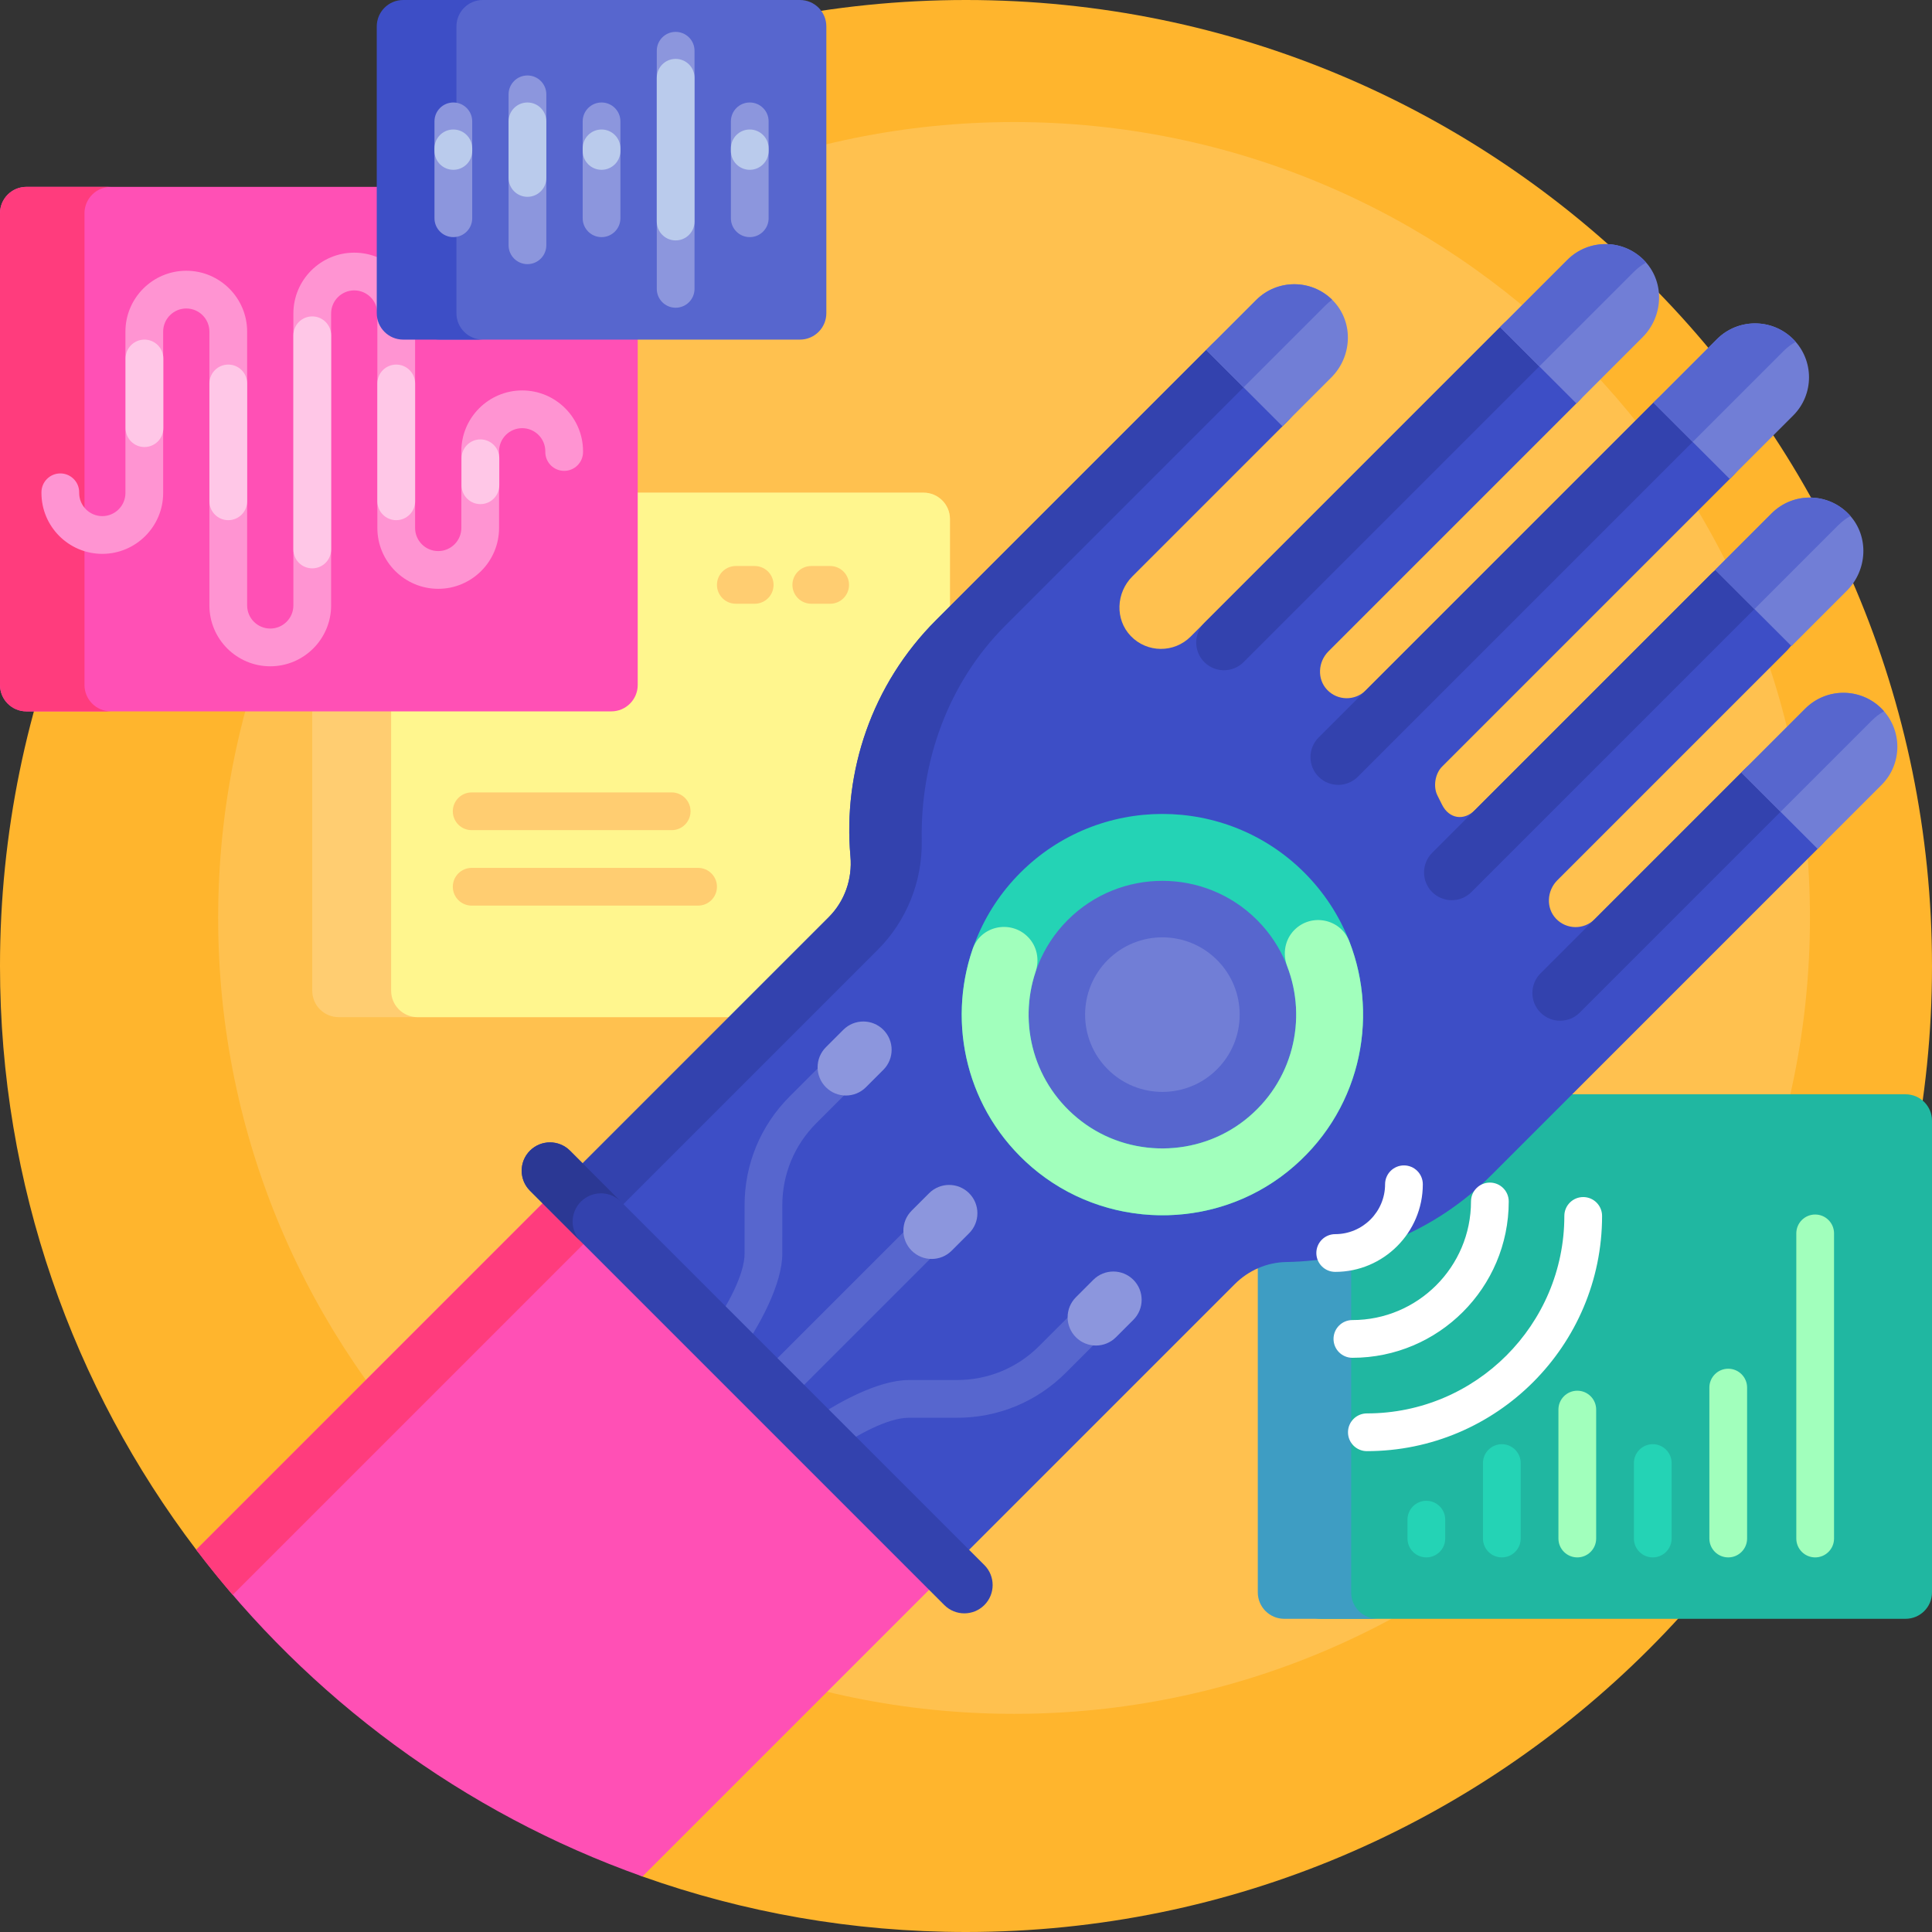 <svg id="Capa_1" enable-background="new 0 0 512 512" height="512" viewBox="0 0 512 512" width="512" xmlns="http://www.w3.org/2000/svg"><rect x="0" y="0" width="512" height="512" fill="#333333" stroke="none"/><g><path d="m512 256c0 141.385-114.615 256-256 256-30.077 0-58.942-5.187-85.75-14.715-6.241-2.218-1.71-12.302-7.718-14.98-33.273-14.833-62.798-36.555-86.763-63.356-4.576-5.117-19.61-2.79-23.768-8.265-32.633-42.969-52.001-96.565-52.001-154.684 0-141.385 114.615-256 256-256s256 114.615 256 256z" fill="#ffb52d"/><path d="m479.655 243.266c0 116.489-94.433 210.921-210.921 210.921s-210.922-94.432-210.922-210.921 94.433-210.921 210.922-210.921 210.921 94.433 210.921 210.921z" fill="#ffc14f"/><path d="m82.75 262.556v-125c0-3.866 3.134-7 7-7h155c3.866 0 7 3.134 7 7v125c0 3.866-3.134 7-7 7h-155c-3.866 0-7-3.134-7-7z" fill="#ffcd71"/><path d="m244.75 269.556h-134.095c-3.866 0-7-3.134-7-7v-125c0-3.866 3.134-7 7-7h134.095c3.866 0 7 3.134 7 7v125c0 3.866-3.134 7-7 7z" fill="#fff68e"/><path d="m200 160h-5c-2.761 0-5-2.239-5-5 0-2.761 2.239-5 5-5h5c2.761 0 5 2.239 5 5 0 2.761-2.239 5-5 5zm20 0h-5c-2.761 0-5-2.239-5-5 0-2.761 2.239-5 5-5h5c2.761 0 5 2.239 5 5 0 2.761-2.239 5-5 5zm-37 55c0-2.761-2.239-5-5-5h-53c-2.761 0-5 2.239-5 5 0 2.761 2.239 5 5 5h53c2.761 0 5-2.239 5-5zm7 20c0-2.761-2.239-5-5-5h-60c-2.761 0-5 2.239-5 5 0 2.761 2.239 5 5 5h60c2.761 0 5-2.239 5-5z" fill="#ffcd71"/><path d="m343 422v-125c0-3.866 3.134-7 7-7h155c3.866 0 7 3.134 7 7v125c0 3.866-3.134 7-7 7h-155c-3.866 0-7-3.134-7-7z" fill="#20b7a1"/><path d="m365.068 429h-24.737c-3.866 0-7-3.134-7-7v-125c0-3.866 3.134-7 7-7h24.737c-3.866 0-7 3.134-7 7v125c0 3.866 3.134 7 7 7z" fill="#3e9dc3"/><path d="m481.04 321.859c2.761 0 5 2.239 5 5v80.867c0 2.761-2.239 5-5 5-2.761 0-5-2.239-5-5v-80.867c0-2.762 2.239-5 5-5zm-28.04 45.867v40c0 2.761 2.239 5 5 5 2.761 0 5-2.239 5-5v-40c0-2.761-2.239-5-5-5-2.761 0-5 2.239-5 5zm-40 5.827v34.173c0 2.761 2.239 5 5 5 2.761 0 5-2.239 5-5v-34.173c0-2.761-2.239-5-5-5-2.761 0-5 2.239-5 5z" fill="#a1ffbc"/><path d="m373 402.726v5c0 2.761 2.239 5 5 5 2.761 0 5-2.239 5-5v-5c0-2.761-2.239-5-5-5-2.761 0-5 2.239-5 5zm60-15v20c0 2.761 2.239 5 5 5 2.761 0 5-2.239 5-5v-20c0-2.761-2.239-5-5-5-2.761 0-5 2.239-5 5zm-40 0v20c0 2.761 2.239 5 5 5 2.761 0 5-2.239 5-5v-20c0-2.761-2.239-5-5-5-2.761 0-5 2.239-5 5z" fill="#24d3b5"/><path d="m0 181.521v-125c0-3.866 3.134-7 7-7h155c3.866 0 7 3.134 7 7v125c0 3.866-3.134 7-7 7h-155c-3.866 0-7-3.134-7-7z" fill="#ff50b5"/><path d="m29.389 188.521h-22.389c-3.866 0-7-3.134-7-7v-125c0-3.866 3.134-7 7-7h22.389c-3.866 0-7 3.134-7 7v125c0 3.867 3.133 7 7 7z" fill="#ff3c7d"/><path d="m154.513 119.596v.188c0 2.762-2.238 5-5 5s-5-2.238-5-5v-.188c0-3.378-2.749-6.127-6.127-6.127-3.379 0-6.128 2.749-6.128 6.127v20.318c0 8.893-7.234 16.127-16.127 16.127s-16.127-7.234-16.127-16.127v-56.829c0-3.379-2.749-6.127-6.127-6.127-3.379 0-6.127 2.748-6.127 6.127v77.362c0 8.893-7.234 16.127-16.127 16.127s-16.127-7.234-16.127-16.127v-72.569c0-3.379-2.748-6.127-6.127-6.127-3.378 0-6.127 2.748-6.127 6.127v42.771c0 8.893-7.235 16.127-16.128 16.127s-16.127-7.234-16.127-16.127v-.188c0-2.762 2.238-5 5-5s5 2.238 5 5v.188c0 3.378 2.749 6.127 6.127 6.127 3.379 0 6.128-2.749 6.128-6.127v-42.771c0-8.893 7.234-16.127 16.127-16.127s16.127 7.234 16.127 16.127v72.569c0 3.379 2.749 6.127 6.127 6.127 3.379 0 6.127-2.748 6.127-6.127v-77.362c0-8.893 7.234-16.127 16.127-16.127s16.127 7.234 16.127 16.127v56.829c0 3.378 2.748 6.127 6.127 6.127 3.378 0 6.127-2.749 6.127-6.127v-20.318c0-8.893 7.235-16.127 16.128-16.127s16.127 7.234 16.127 16.127z" fill="#ff94d2"/><path d="m60.496 137.851c-2.761 0-5-2.239-5-5v-31.234c0-2.761 2.239-5 5-5 2.761 0 5 2.239 5 5v31.234c0 2.761-2.238 5-5 5zm49.51-5v-31.234c0-2.761-2.239-5-5-5-2.761 0-5 2.239-5 5v31.234c0 2.761 2.239 5 5 5 2.762 0 5-2.239 5-5zm-66.723-19.383v-18.468c0-2.761-2.239-5-5-5-2.761 0-5 2.239-5 5v18.468c0 2.761 2.239 5 5 5 2.762 0 5-2.238 5-5zm89.032 15.128v-7.149c0-2.761-2.239-5-5-5-2.761 0-5 2.239-5 5v7.149c0 2.761 2.239 5 5 5 2.762 0 5-2.239 5-5zm-44.565 17.021v-56.766c0-2.761-2.239-5-5-5-2.761 0-5 2.239-5 5v56.766c0 2.761 2.239 5 5 5 2.761 0 5-2.239 5-5z" fill="#ffc7e7"/><path d="m251.742 415.794-81.491 81.491c-47.409-16.849-88.384-47.275-118.249-86.601l97.316-97.315z" fill="#ff50b5"/><path d="m161.776 322.548-100.107 100.107c-3.339-3.89-6.564-7.882-9.668-11.97l98.956-98.956z" fill="#ff3c7d"/><path d="m109.564 83v-76c0-3.866 3.134-7 7-7h95.424c3.866 0 7 3.134 7 7v76c0 3.866-3.134 7-7 7h-95.424c-3.866 0-7-3.134-7-7z" fill="#5766ce"/><path d="m127.962 90h-21.116c-3.866 0-7-3.134-7-7v-76c0-3.866 3.134-7 7-7h21.116c-3.866 0-7 3.134-7 7v76c0 3.866 3.134 7 7 7z" fill="#3d4ec6"/><path d="m125.141 32.16v25.68c0 2.761-2.239 5-5 5s-5-2.239-5-5v-25.68c0-2.762 2.239-5 5-5s5 2.238 5 5zm14.639-12.16c-2.761 0-5 2.239-5 5v40c0 2.761 2.239 5 5 5s5-2.239 5-5v-40c0-2.761-2.239-5-5-5zm19.637 7.16c-2.761 0-5 2.238-5 5v25.68c0 2.761 2.239 5 5 5s5-2.239 5-5v-25.68c0-2.762-2.238-5-5-5zm39.277 0c-2.761 0-5 2.238-5 5v25.68c0 2.761 2.239 5 5 5s5-2.239 5-5v-25.68c0-2.762-2.239-5-5-5zm-19.638-18.713c-2.761 0-5 2.239-5 5v63.106c0 2.761 2.239 5 5 5s5-2.239 5-5v-63.106c0-2.761-2.239-5-5-5z" fill="#8c96dd"/><path d="m125.141 39.319v.681c0 2.761-2.239 5-5 5s-5-2.239-5-5v-.681c0-2.762 2.239-5 5-5s5 2.239 5 5zm14.639-12.159c-2.761 0-5 2.239-5 5v15c0 2.761 2.239 5 5 5s5-2.239 5-5v-15c0-2.762-2.239-5-5-5zm58.914 7.159c-2.761 0-5 2.238-5 5v.681c0 2.761 2.239 5 5 5s5-2.239 5-5v-.681c0-2.761-2.239-5-5-5zm-19.638-18.713c-2.761 0-5 2.239-5 5v38.106c0 2.761 2.239 5 5 5s5-2.239 5-5v-38.106c0-2.761-2.239-5-5-5zm-19.639 18.713c-2.761 0-5 2.238-5 5v.681c0 2.761 2.239 5 5 5s5-2.239 5-5v-.681c0-2.761-2.238-5-5-5z" fill="#bacbec"/><path d="m482.566 224.078-87.352 87.352c-15.035 15.035-34.644 22.709-54.349 23.021-5.125.081-10.002 2.222-13.626 5.846l-74.567 74.567-102.425-102.425 69.376-69.376c4.236-4.236 6.289-10.141 5.755-16.107-2.003-22.402 5.569-45.499 22.716-62.646l73.074-73.074c5.745-5.746 15.164-5.579 20.696.5 5.181 5.693 4.681 14.561-.763 20.004l-41.017 41.017c-4.321 4.321-4.647 11.409-.406 15.809 4.321 4.482 11.458 4.531 15.842.148l82.796-82.796c5.745-5.745 15.164-5.578 20.696.5 5.181 5.693 4.681 14.561-.763 20.004l-66.199 66.199c-2.768 2.768-3.049 7.314-.365 10.163 2.777 2.949 7.42 3.001 10.263.158l76.702-76.702c5.444-5.443 14.311-5.944 20.004-.762 6.079 5.532 6.245 14.951.5 20.696l-76.987 76.987c-1.853 1.853-2.411 5.288-1.239 7.632l1.239 2.478c1.853 3.707 5.767 4.342 8.698 1.411l62.569-62.569c5.745-5.745 15.164-5.579 20.696.5 5.181 5.693 4.681 14.561-.763 20.004l-60.66 60.66c-2.768 2.768-3.049 7.315-.365 10.165 2.777 2.948 7.419 3 10.262.157l39.456-39.455c5.443-5.443 14.311-5.944 20.004-.763 6.08 5.532 6.247 14.951.502 20.697z" fill="#3d4ec6"/><path d="m266.479 165.725c-15.496 15.496-22.589 36.433-22.208 56.979.201 10.873-4.011 21.36-11.7 29.049l-71.505 71.505-10.819-10.819 69.375-69.375c4.235-4.236 6.289-10.141 5.755-16.107-2.003-22.402 5.569-45.499 22.717-62.646l73.074-73.074c5.557-5.557 14.549-5.583 20.138-.079-.614.443-1.201.94-1.753 1.493zm152.717-79.1c0-.001 0-.001 0-.001-5.505-6.28-15.07-6.515-20.879-.706l-79.155 79.155c-2.871 2.871-2.872 7.526 0 10.398 2.871 2.871 7.527 2.871 10.398 0l86.433-86.433c.974-.975 2.054-1.778 3.203-2.413zm43.151 117.234-54.096 54.096c-2.871 2.871-2.871 7.526 0 10.397s7.526 2.872 10.398 0l61.375-61.375c.974-.975 2.054-1.778 3.203-2.412 0-.001 0-.001 0-.001-5.506-6.279-15.071-6.515-20.88-.705zm11.966-51.038v-.001c-5.505-6.28-15.07-6.515-20.879-.706l-73.895 73.895c-2.871 2.872-2.871 7.526 0 10.398 2.871 2.871 7.526 2.871 10.398 0l81.173-81.174c.975-.974 2.055-1.777 3.203-2.412zm-14.499-46.157c0-.001 0-.001 0-.001-5.505-6.28-15.07-6.515-20.879-.706l-89.492 89.492c-2.871 2.871-2.871 7.526 0 10.397 2.871 2.872 7.526 2.872 10.398 0l96.77-96.77c.975-.974 2.054-1.778 3.203-2.412z" fill="#3342ae"/><path d="m339.399 300.24c-17.316 17.316-45.391 17.316-62.707 0s-17.316-45.391 0-62.707 45.391-17.316 62.707 0 17.316 45.391 0 62.707z" fill="#5766ce"/><path d="m322.529 283.369c-7.999 7.999-20.967 7.999-28.966 0s-7.999-20.967 0-28.966 20.967-7.999 28.966 0 7.999 20.967 0 28.966z" fill="#717ed6"/><path d="m498.633 208.01-16.948 16.948-20.219-20.219 16.948-16.948c5.583-5.583 14.635-5.583 20.219 0 5.583 5.584 5.583 14.636 0 20.219zm-9.198-51.459c5.444-5.443 5.944-14.311.763-20.004-5.532-6.079-14.951-6.245-20.696-.5l-14.958 14.958 20.219 20.219zm-156.544-77.037-13.241 13.24 20.219 20.219 12.955-12.955c5.444-5.443 5.944-14.311.763-20.004-5.532-6.079-14.951-6.246-20.696-.5zm142.33 30.594c5.583-5.583 5.583-14.635 0-20.219s-14.635-5.583-20.219 0l-16.825 16.826 20.219 20.219zm-39.162-40.736c-5.532-6.079-14.951-6.246-20.696-.5l-17.825 17.825 20.219 20.219 17.539-17.539c5.444-5.444 5.944-14.311.763-20.005z" fill="#717ed6"/><path d="m472.679 93.008-24.104 24.104-10.398-10.397 16.825-16.826c5.81-5.81 15.374-5.574 20.879.706v.001c-1.148.634-2.228 1.438-3.202 2.412zm5.735 94.784-16.948 16.948 10.398 10.398 24.227-24.227c.974-.975 2.054-1.778 3.203-2.412 0-.001 0-.001 0-.001-5.506-6.281-15.07-6.516-20.88-.706zm8.764-48.626c.975-.974 2.054-1.778 3.203-2.412v-.001c-5.505-6.28-15.07-6.515-20.879-.706l-14.958 14.958 10.398 10.397zm-154.287-59.652-13.24 13.24 9.9 9.899 21.726-21.726c.553-.553 1.14-1.05 1.753-1.493-5.591-5.503-14.583-5.477-20.139.08zm82.472-10.642-17.825 17.825 10.398 10.397 25.103-25.103c.974-.974 2.054-1.778 3.203-2.412 0-.001 0-.001 0-.001-5.505-6.28-15.07-6.515-20.879-.706z" fill="#5766ce"/><path d="m253.005 327.108-43.714 43.714c-1.953 1.953-5.119 1.953-7.071 0s-1.953-5.118 0-7.071l43.714-43.714c1.953-1.953 5.119-1.953 7.071 0s1.953 5.118 0 7.071zm42.047 17.012c-1.953-1.953-5.118-1.953-7.071 0l-12.59 12.59c-5.811 5.811-13.536 9.011-21.755 9.011l-12.797.001c-7.932 0-19.126 5.857-27.596 12.015l7.15 7.15c6.643-4.698 14.954-9.165 20.447-9.165l12.797-.001c10.889 0 21.126-4.24 28.826-11.939l12.59-12.59c1.951-1.954 1.952-5.119-.001-7.072zm-87.73-24.713c0-8.219 3.2-15.945 9.01-21.755l12.59-12.59c1.953-1.953 1.953-5.118 0-7.071s-5.119-1.952-7.071 0l-12.59 12.59c-7.699 7.7-11.94 17.937-11.939 28.826l-.001 12.797c0 5.493-4.468 13.804-9.166 20.446l7.15 7.15c6.157-8.471 12.015-19.665 12.015-27.597z" fill="#5766ce"/><path d="m256.826 316.216c2.929 2.929 2.929 7.678 0 10.606l-4.617 4.618c-2.929 2.929-7.677 2.929-10.606 0-2.929-2.929-2.929-7.678 0-10.607l4.617-4.617c2.928-2.928 7.677-2.928 10.606 0zm43.527 22.946c-2.929-2.929-7.678-2.929-10.607 0l-4.617 4.618c-2.929 2.929-2.929 7.678 0 10.606 2.929 2.929 7.677 2.929 10.606 0l4.617-4.617c2.93-2.93 2.93-7.678.001-10.607zm-66.258-66.258c-2.929-2.929-7.677-2.929-10.606 0l-4.617 4.617c-2.929 2.929-2.929 7.678 0 10.607 2.929 2.929 7.678 2.929 10.607 0l4.617-4.618c2.928-2.928 2.928-7.677-.001-10.606z" fill="#8c96dd"/><path d="m260.864 425.358c-2.929 2.929-7.678 2.929-10.607 0l-109.812-109.812c-2.929-2.929-2.929-7.678 0-10.607s7.678-2.929 10.607 0l109.812 109.813c2.929 2.929 2.929 7.678 0 10.606z" fill="#3342ae"/><path d="m153.948 329.048-13.502-13.502c-2.929-2.929-2.929-7.678 0-10.607s7.678-2.929 10.607 0l13.502 13.502c-2.929-2.927-7.677-2.927-10.605.001-2.93 2.93-2.93 7.677-.002 10.606z" fill="#2b3894"/><path d="m270.422 306.51c-20.746-20.746-20.746-54.502 0-75.248s54.502-20.746 75.248 0 20.746 54.502 0 75.248-54.502 20.746-75.248 0zm62.707-62.706c-13.83-13.83-36.334-13.831-50.165 0s-13.83 36.335 0 50.165 36.334 13.831 50.165 0 13.83-36.335 0-50.165z" fill="#24d3b5"/><path d="m357.565 249.421c8.146 20.81 2.71 45.755-16.309 61.048-19.779 15.904-48.609 15.37-67.845-1.186-17.256-14.853-22.471-37.949-15.646-57.785 2.11-6.134 10.017-7.827 14.603-3.24l.008.008c2.427 2.427 3.162 6.012 2.069 9.266-4.635 13.788-.578 29.878 12.17 39.632 12.676 9.699 30.708 9.562 43.255-.304 12.88-10.128 16.633-26.817 11.26-40.769-1.289-3.347-.619-7.127 1.918-9.664 4.506-4.507 12.193-2.941 14.517 2.994z" fill="#a1ffbc"/><path d="m353.845 337.061c-2.762 0-5-2.238-5-5s2.238-5 5-5c7.287 0 13.216-5.929 13.216-13.216 0-2.762 2.238-5 5-5s5 2.238 5 5c0 12.801-10.415 23.216-23.216 23.216zm45.986-18.663c0-2.762-2.238-5-5-5s-5 2.238-5 5c0 17.332-14.101 31.433-31.433 31.433-2.762 0-5 2.238-5 5s2.238 5 5 5c22.846 0 41.433-18.587 41.433-41.433zm19.737-1.164c-2.762 0-5 2.238-5 5 0 28.857-23.477 52.334-52.334 52.334-2.762 0-5 2.238-5 5s2.238 5 5 5c34.371 0 62.334-27.963 62.334-62.334 0-2.761-2.238-5-5-5z" fill="#fff"/></g></svg>